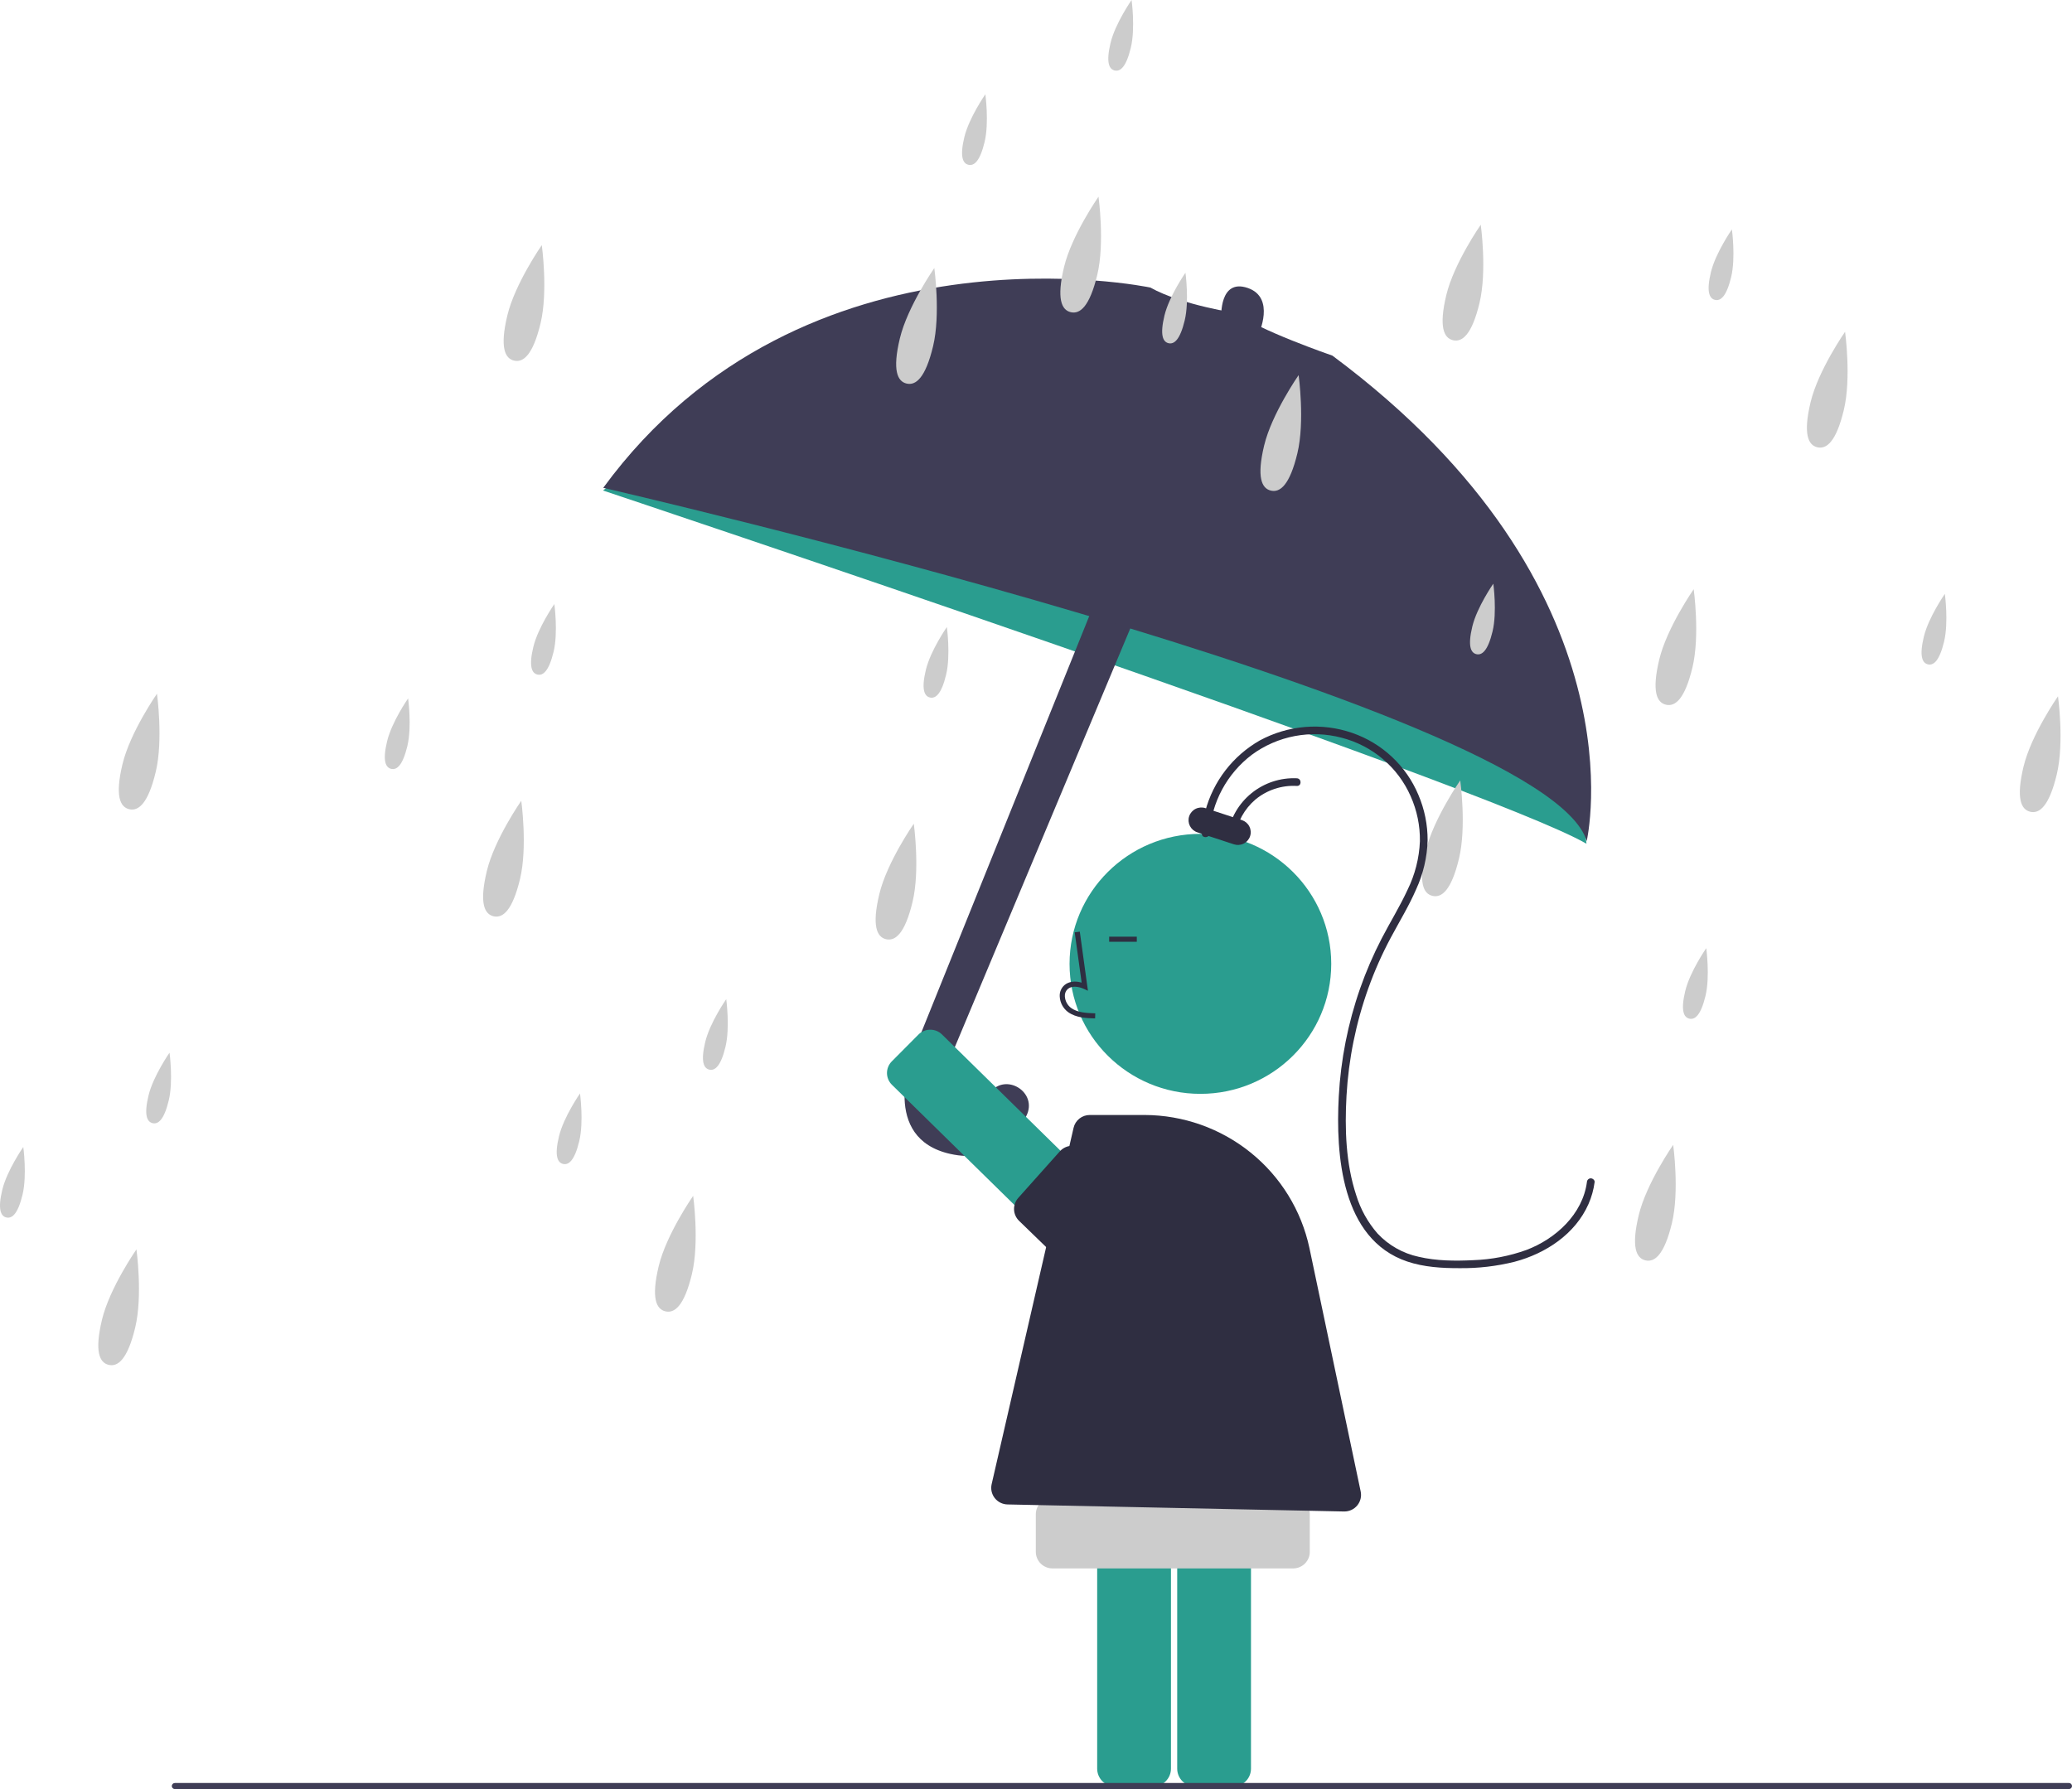 <svg width="286" height="247" viewBox="0 0 286 247" fill="none" xmlns="http://www.w3.org/2000/svg">
<g clip-path="url(#clip0_378_1040)">
<path d="M170.195 246.649H164.969C164.312 246.648 163.682 246.388 163.217 245.926C162.752 245.464 162.491 244.838 162.49 244.185V200.897C162.491 200.244 162.752 199.618 163.217 199.156C163.682 198.694 164.312 198.435 164.969 198.434H170.195C170.853 198.435 171.483 198.694 171.947 199.156C172.412 199.618 172.674 200.244 172.674 200.897V244.185C172.674 244.838 172.412 245.464 171.947 245.926C171.483 246.388 170.853 246.648 170.195 246.649Z" fill="#2A9D8F"/>
<path d="M159.15 246.649H153.923C153.266 246.648 152.636 246.388 152.171 245.926C151.706 245.464 151.445 244.838 151.444 244.185V200.897C151.445 200.244 151.706 199.618 152.171 199.156C152.636 198.694 153.266 198.435 153.923 198.434H159.15C159.807 198.435 160.437 198.694 160.902 199.156C161.366 199.618 161.628 200.244 161.629 200.897V244.185C161.628 244.838 161.366 245.464 160.902 245.926C160.437 246.388 159.807 246.648 159.15 246.649Z" fill="#2A9D8F"/>
<path d="M21.496 106.569C20.438 110.972 19.101 112.02 17.835 111.72C16.569 111.419 15.853 109.884 16.912 105.481C17.97 101.078 21.667 95.775 21.667 95.775C21.667 95.775 22.554 102.166 21.496 106.569Z" fill="#CCCCCC"/>
<path d="M18.663 183.283C17.605 187.686 16.268 188.734 15.002 188.433C13.736 188.133 13.021 186.598 14.079 182.195C15.137 177.792 18.834 172.489 18.834 172.489C18.834 172.489 19.721 178.88 18.663 183.283Z" fill="#CCCCCC"/>
<path d="M173.704 46.177C173.704 46.177 176.129 41.078 172.21 39.752C168.291 38.427 168.573 43.767 168.573 43.767L173.34 46.578" fill="#3F3D56"/>
<path d="M91.359 61.178L83.237 67.721C83.237 67.721 205.086 108.415 218.984 116.488L217.612 105.085L206.1 91.151L183.799 77.014L147.802 65.886L108.572 51.866L91.359 61.178Z" fill="#2A9D8F"/>
<path d="M153.416 77.45L125.848 145.821C125.848 145.821 121.442 157.142 131.179 159.312C137.033 160.617 140.128 157.088 141.665 154.066C143.307 150.838 138.85 148 136.623 150.86C136.586 150.907 136.55 150.954 136.514 151.002C136.459 151.074 130.619 155.578 130.622 149.414C130.636 147.993 130.933 146.589 131.495 145.282L158.587 80.623L153.416 77.45Z" fill="#3F3D56"/>
<path d="M170.906 43.275C170.906 43.275 163.149 42.149 158.785 39.699C158.785 39.699 110.909 29.573 83.266 67.349C83.266 67.349 213.401 97.284 219.014 116.116C219.014 116.116 227.181 81.267 183.915 49.099C183.915 49.099 173.33 45.443 170.906 43.275Z" fill="#3F3D56"/>
<path d="M23.294 151.92C22.649 154.606 21.833 155.246 21.061 155.062C20.288 154.879 19.852 153.942 20.497 151.256C21.143 148.569 23.399 145.333 23.399 145.333C23.399 145.333 23.94 149.233 23.294 151.92Z" fill="#CCCCCC"/>
<path d="M3.11 164.94C2.464 167.626 1.649 168.266 0.876 168.083C0.104 167.899 -0.333 166.963 0.313 164.276C0.958 161.589 3.214 158.353 3.214 158.353C3.214 158.353 3.756 162.253 3.11 164.94Z" fill="#CCCCCC"/>
<path d="M151.457 37.95C150.399 42.352 149.062 43.4 147.796 43.1C146.53 42.8 145.814 41.265 146.872 36.862C147.931 32.459 151.628 27.155 151.628 27.155C151.628 27.155 152.515 33.547 151.457 37.95Z" fill="#CCCCCC"/>
<path d="M156.088 6.586C155.443 9.273 154.627 9.913 153.855 9.729C153.082 9.546 152.645 8.609 153.291 5.923C153.937 3.236 156.193 0 156.193 0C156.193 0 156.734 3.9 156.088 6.586Z" fill="#CCCCCC"/>
<path d="M135.904 19.607C135.258 22.293 134.443 22.933 133.67 22.749C132.898 22.566 132.461 21.629 133.106 18.943C133.752 16.256 136.008 13.02 136.008 13.02C136.008 13.02 136.549 16.92 135.904 19.607Z" fill="#CCCCCC"/>
<path d="M95.506 175.893C94.448 180.296 93.112 181.344 91.846 181.043C90.58 180.743 89.864 179.208 90.922 174.805C91.98 170.402 95.677 165.099 95.677 165.099C95.677 165.099 96.564 171.49 95.506 175.893Z" fill="#CCCCCC"/>
<path d="M100.138 144.53C99.492 147.216 98.677 147.856 97.904 147.673C97.132 147.489 96.695 146.553 97.341 143.866C97.986 141.179 100.242 137.943 100.242 137.943C100.242 137.943 100.784 141.843 100.138 144.53Z" fill="#CCCCCC"/>
<path d="M79.953 157.55C79.308 160.237 78.492 160.876 77.719 160.693C76.947 160.509 76.51 159.573 77.156 156.886C77.802 154.199 80.058 150.963 80.058 150.963C80.058 150.963 80.599 154.863 79.953 157.55Z" fill="#CCCCCC"/>
<path d="M74.613 44.636C73.555 49.038 72.219 50.086 70.953 49.786C69.687 49.486 68.971 47.951 70.029 43.548C71.087 39.145 74.784 33.842 74.784 33.842C74.784 33.842 75.671 40.233 74.613 44.636Z" fill="#CCCCCC"/>
<path d="M71.781 121.349C70.722 125.752 69.386 126.8 68.12 126.499C66.854 126.199 66.138 124.664 67.196 120.261C68.254 115.858 71.951 110.555 71.951 110.555C71.951 110.555 72.839 116.946 71.781 121.349Z" fill="#CCCCCC"/>
<path d="M76.412 89.986C75.766 92.672 74.951 93.312 74.178 93.129C73.406 92.945 72.969 92.009 73.615 89.322C74.26 86.635 76.516 83.399 76.516 83.399C76.516 83.399 77.058 87.299 76.412 89.986Z" fill="#CCCCCC"/>
<path d="M56.227 103.006C55.582 105.693 54.766 106.332 53.994 106.149C53.221 105.965 52.784 105.029 53.43 102.342C54.076 99.656 56.332 96.419 56.332 96.419C56.332 96.419 56.873 100.319 56.227 103.006Z" fill="#CCCCCC"/>
<path d="M128.793 47.803C127.735 52.206 126.399 53.254 125.133 52.953C123.867 52.653 123.151 51.118 124.209 46.715C125.267 42.312 128.964 37.009 128.964 37.009C128.964 37.009 129.851 43.4 128.793 47.803Z" fill="#CCCCCC"/>
<path d="M125.96 124.516C124.902 128.919 123.566 129.967 122.3 129.666C121.034 129.366 120.318 127.831 121.376 123.428C122.434 119.025 126.131 113.722 126.131 113.722C126.131 113.722 127.018 120.113 125.96 124.516Z" fill="#CCCCCC"/>
<path d="M130.592 93.153C129.946 95.84 129.131 96.479 128.358 96.296C127.586 96.112 127.149 95.176 127.795 92.489C128.44 89.802 130.696 86.567 130.696 86.567C130.696 86.567 131.238 90.466 130.592 93.153Z" fill="#CCCCCC"/>
<path d="M179.078 62.582C178.02 66.985 176.683 68.033 175.417 67.733C174.151 67.432 173.436 65.897 174.494 61.494C175.552 57.091 179.249 51.788 179.249 51.788C179.249 51.788 180.136 58.179 179.078 62.582Z" fill="#CCCCCC"/>
<path d="M163.525 44.239C162.879 46.926 162.064 47.566 161.291 47.382C160.519 47.199 160.082 46.262 160.728 43.575C161.373 40.889 163.629 37.653 163.629 37.653C163.629 37.653 164.171 41.553 163.525 44.239Z" fill="#CCCCCC"/>
<path d="M204.22 41.82C203.162 46.223 201.826 47.271 200.56 46.971C199.294 46.67 198.578 45.135 199.636 40.733C200.694 36.33 204.391 31.026 204.391 31.026C204.391 31.026 205.278 37.417 204.22 41.82Z" fill="#CCCCCC"/>
<path d="M201.387 118.534C200.329 122.937 198.993 123.985 197.727 123.684C196.461 123.384 195.745 121.849 196.803 117.446C197.861 113.043 201.558 107.74 201.558 107.74C201.558 107.74 202.445 114.131 201.387 118.534Z" fill="#CCCCCC"/>
<path d="M206.019 87.171C205.373 89.857 204.558 90.497 203.785 90.314C203.013 90.13 202.576 89.194 203.222 86.507C203.867 83.82 206.123 80.584 206.123 80.584C206.123 80.584 206.665 84.484 206.019 87.171Z" fill="#CCCCCC"/>
<path d="M254.505 56.6C253.447 61.003 252.11 62.051 250.844 61.751C249.578 61.45 248.863 59.915 249.921 55.512C250.979 51.109 254.676 45.806 254.676 45.806C254.676 45.806 255.563 52.197 254.505 56.6Z" fill="#CCCCCC"/>
<path d="M238.952 38.257C238.306 40.944 237.491 41.583 236.718 41.4C235.946 41.217 235.509 40.28 236.155 37.593C236.8 34.907 239.056 31.671 239.056 31.671C239.056 31.671 239.598 35.571 238.952 38.257Z" fill="#CCCCCC"/>
<path d="M233.612 92.141C232.554 96.544 231.217 97.592 229.951 97.292C228.685 96.992 227.97 95.457 229.028 91.054C230.086 86.651 233.783 81.347 233.783 81.347C233.783 81.347 234.67 87.739 233.612 92.141Z" fill="#CCCCCC"/>
<path d="M230.779 168.855C229.721 173.258 228.384 174.306 227.118 174.005C225.852 173.705 225.137 172.17 226.195 167.767C227.253 163.364 230.95 158.061 230.95 158.061C230.95 158.061 231.837 164.452 230.779 168.855Z" fill="#CCCCCC"/>
<path d="M235.411 137.492C234.765 140.178 233.949 140.818 233.177 140.635C232.404 140.451 231.968 139.515 232.613 136.828C233.259 134.141 235.515 130.905 235.515 130.905C235.515 130.905 236.056 134.805 235.411 137.492Z" fill="#CCCCCC"/>
<path d="M283.897 106.921C282.838 111.324 281.502 112.372 280.236 112.072C278.97 111.771 278.254 110.236 279.312 105.833C280.37 101.43 284.068 96.127 284.068 96.127C284.068 96.127 284.955 102.518 283.897 106.921Z" fill="#CCCCCC"/>
<path d="M268.344 88.578C267.698 91.265 266.882 91.904 266.11 91.721C265.337 91.538 264.901 90.601 265.546 87.914C266.192 85.228 268.448 81.992 268.448 81.992C268.448 81.992 268.989 85.892 268.344 88.578Z" fill="#CCCCCC"/>
<path d="M165.692 151.017C175.666 151.017 183.752 142.982 183.752 133.07C183.752 123.158 175.666 115.123 165.692 115.123C155.717 115.123 147.632 123.158 147.632 133.07C147.632 142.982 155.717 151.017 165.692 151.017Z" fill="#2A9D8F"/>
<path d="M151.159 140.604C149.989 140.571 148.531 140.531 147.41 139.716C147.075 139.464 146.801 139.141 146.605 138.772C146.409 138.403 146.297 137.996 146.276 137.579C146.256 137.283 146.305 136.986 146.419 136.712C146.534 136.438 146.71 136.194 146.935 135.998C147.521 135.506 148.378 135.39 149.3 135.66L148.344 128.718L149.046 128.623L150.17 136.784L149.584 136.516C148.904 136.207 147.972 136.049 147.392 136.536C147.25 136.663 147.139 136.821 147.068 136.998C146.998 137.174 146.969 137.365 146.984 137.554C147.001 137.865 147.085 138.167 147.231 138.442C147.376 138.717 147.58 138.958 147.827 139.148C148.7 139.782 149.862 139.864 151.179 139.9L151.159 140.604Z" fill="#2F2E41"/>
<path d="M156.914 129.317H153.1V130.021H156.914V129.317Z" fill="#2F2E41"/>
<path d="M166.955 115.07C167.088 112.949 167.678 110.881 168.685 109.005C169.693 107.13 171.094 105.492 172.794 104.202C174.55 102.909 176.577 102.027 178.723 101.62C180.87 101.213 183.081 101.292 185.193 101.852C187.291 102.394 189.238 103.402 190.887 104.8C192.536 106.198 193.844 107.95 194.712 109.924C195.587 111.883 196.023 114.007 195.991 116.15C195.895 118.48 195.312 120.765 194.28 122.859C193.215 125.165 191.872 127.328 190.706 129.582C189.557 131.805 188.566 134.104 187.739 136.464C186.058 141.273 185.066 146.292 184.792 151.375C184.359 159.388 185.13 171.087 194.233 174.162C196.548 174.944 199.045 175.089 201.472 175.083C204.028 175.114 206.578 174.817 209.057 174.2C213.355 173.06 217.434 170.382 219.265 166.222C219.687 165.261 219.97 164.246 220.106 163.206C220.144 162.921 219.834 162.681 219.574 162.679C219.435 162.682 219.301 162.739 219.202 162.837C219.104 162.935 219.047 163.067 219.043 163.206C218.45 167.64 214.733 171.039 210.697 172.568C208.339 173.417 205.861 173.893 203.354 173.979C200.859 174.104 198.268 174.085 195.825 173.514C193.65 173.047 191.671 171.929 190.154 170.311C188.802 168.764 187.793 166.951 187.194 164.99C185.757 160.631 185.606 155.84 185.859 151.297C186.145 146.231 187.158 141.231 188.868 136.449C189.732 134.035 190.774 131.688 191.986 129.426C193.169 127.214 194.484 125.065 195.481 122.759C196.454 120.64 196.989 118.348 197.055 116.019C197.063 113.868 196.632 111.738 195.789 109.758C194.96 107.769 193.717 105.977 192.141 104.5C190.566 103.022 188.694 101.893 186.649 101.185C184.567 100.465 182.358 100.186 180.161 100.364C177.965 100.543 175.83 101.176 173.895 102.223C172.054 103.275 170.44 104.679 169.148 106.354C167.857 108.029 166.912 109.942 166.368 111.982C166.104 112.993 165.945 114.028 165.893 115.07C165.858 115.749 166.92 115.747 166.955 115.07Z" fill="#2F2E41"/>
<path d="M170.487 115.441C170.777 113.483 171.764 111.693 173.269 110.397C174.869 109.065 176.92 108.388 179.004 108.506C179.688 108.54 179.686 107.484 179.004 107.45C176.739 107.348 174.515 108.078 172.756 109.5C170.997 110.921 169.824 112.936 169.463 115.16C169.361 115.825 170.384 116.111 170.487 115.441Z" fill="#2F2E41"/>
<path d="M170.314 116.566L165.27 114.911C164.825 114.765 164.455 114.448 164.244 114.032C164.033 113.615 163.997 113.132 164.144 112.689C164.292 112.245 164.61 111.879 165.029 111.669C165.449 111.459 165.935 111.423 166.381 111.569L171.425 113.224C171.871 113.371 172.24 113.687 172.451 114.104C172.662 114.521 172.698 115.004 172.551 115.447C172.404 115.89 172.085 116.257 171.666 116.467C171.246 116.677 170.76 116.712 170.314 116.566Z" fill="#2F2E41"/>
<path d="M178.49 216.537H145.277C144.667 216.537 144.082 216.295 143.65 215.867C143.219 215.438 142.976 214.856 142.975 214.25V209.056C142.976 208.45 143.219 207.868 143.65 207.44C144.082 207.011 144.667 206.77 145.277 206.769H178.49C179.1 206.77 179.685 207.011 180.116 207.44C180.548 207.868 180.791 208.45 180.791 209.056V214.25C180.791 214.856 180.548 215.438 180.116 215.867C179.685 216.295 179.1 216.537 178.49 216.537Z" fill="#CCCCCC"/>
<path d="M185.565 208.676C185.548 208.676 185.532 208.676 185.515 208.676L139.072 207.704C138.731 207.697 138.395 207.614 138.089 207.462C137.784 207.31 137.516 207.092 137.306 206.824C137.096 206.556 136.948 206.246 136.874 205.914C136.8 205.583 136.801 205.239 136.877 204.908L148.185 155.713C148.299 155.207 148.583 154.754 148.991 154.431C149.4 154.108 149.907 153.932 150.428 153.935H157.998C163.329 153.953 168.494 155.785 172.631 159.126C176.769 162.466 179.631 167.114 180.74 172.296L187.817 205.92C187.887 206.253 187.881 206.597 187.801 206.928C187.72 207.258 187.566 207.567 187.351 207.831C187.135 208.094 186.863 208.307 186.554 208.454C186.245 208.6 185.907 208.676 185.565 208.676Z" fill="#2F2E41"/>
<path d="M155.727 180.844C155.122 180.845 154.541 180.608 154.11 180.185L123.116 149.768C122.9 149.557 122.729 149.305 122.612 149.029C122.495 148.752 122.433 148.455 122.431 148.154C122.429 147.854 122.487 147.556 122.601 147.278C122.715 147 122.883 146.747 123.095 146.533L126.768 142.837C127.197 142.406 127.781 142.161 128.391 142.157C129.002 142.154 129.589 142.391 130.023 142.817L161.017 173.235C161.451 173.661 161.697 174.242 161.701 174.848C161.704 175.454 161.466 176.038 161.038 176.47L157.365 180.165C157.151 180.381 156.896 180.552 156.615 180.668C156.334 180.785 156.032 180.845 155.727 180.844Z" fill="#2A9D8F"/>
<path d="M154.294 181.765L140.665 168.55C140.24 168.138 139.991 167.579 139.97 166.99C139.949 166.4 140.156 165.824 140.551 165.383L146.287 158.958C146.514 158.704 146.794 158.503 147.108 158.37C147.422 158.237 147.762 158.174 148.103 158.187C148.444 158.2 148.778 158.288 149.081 158.444C149.384 158.601 149.649 158.822 149.855 159.092L164.438 173.861C164.847 174.314 165.058 174.91 165.026 175.518C164.994 176.125 164.721 176.696 164.266 177.104L157.56 181.937C157.104 182.344 156.504 182.555 155.892 182.523C155.279 182.49 154.705 182.218 154.294 181.765Z" fill="#2F2E41"/>
<path d="M285.578 247H24.136C24.08 247 24.025 246.989 23.974 246.968C23.923 246.947 23.876 246.917 23.837 246.878C23.798 246.839 23.766 246.793 23.745 246.742C23.724 246.691 23.713 246.636 23.713 246.581C23.713 246.526 23.724 246.471 23.745 246.42C23.766 246.369 23.798 246.323 23.837 246.284C23.876 246.245 23.923 246.215 23.974 246.194C24.025 246.173 24.08 246.162 24.136 246.162H285.578C285.634 246.162 285.689 246.173 285.74 246.194C285.791 246.215 285.838 246.245 285.877 246.284C285.917 246.323 285.948 246.369 285.969 246.42C285.99 246.471 286.001 246.526 286.001 246.581C286.001 246.636 285.99 246.691 285.969 246.742C285.948 246.793 285.917 246.839 285.877 246.878C285.838 246.917 285.791 246.947 285.74 246.968C285.689 246.989 285.634 247 285.578 247Z" fill="#3F3D56"/>
</g>
<defs>
<clipPath id="clip0_378_1040">
<rect width="286" height="247" fill="white"/>
</clipPath>
</defs>
</svg>
